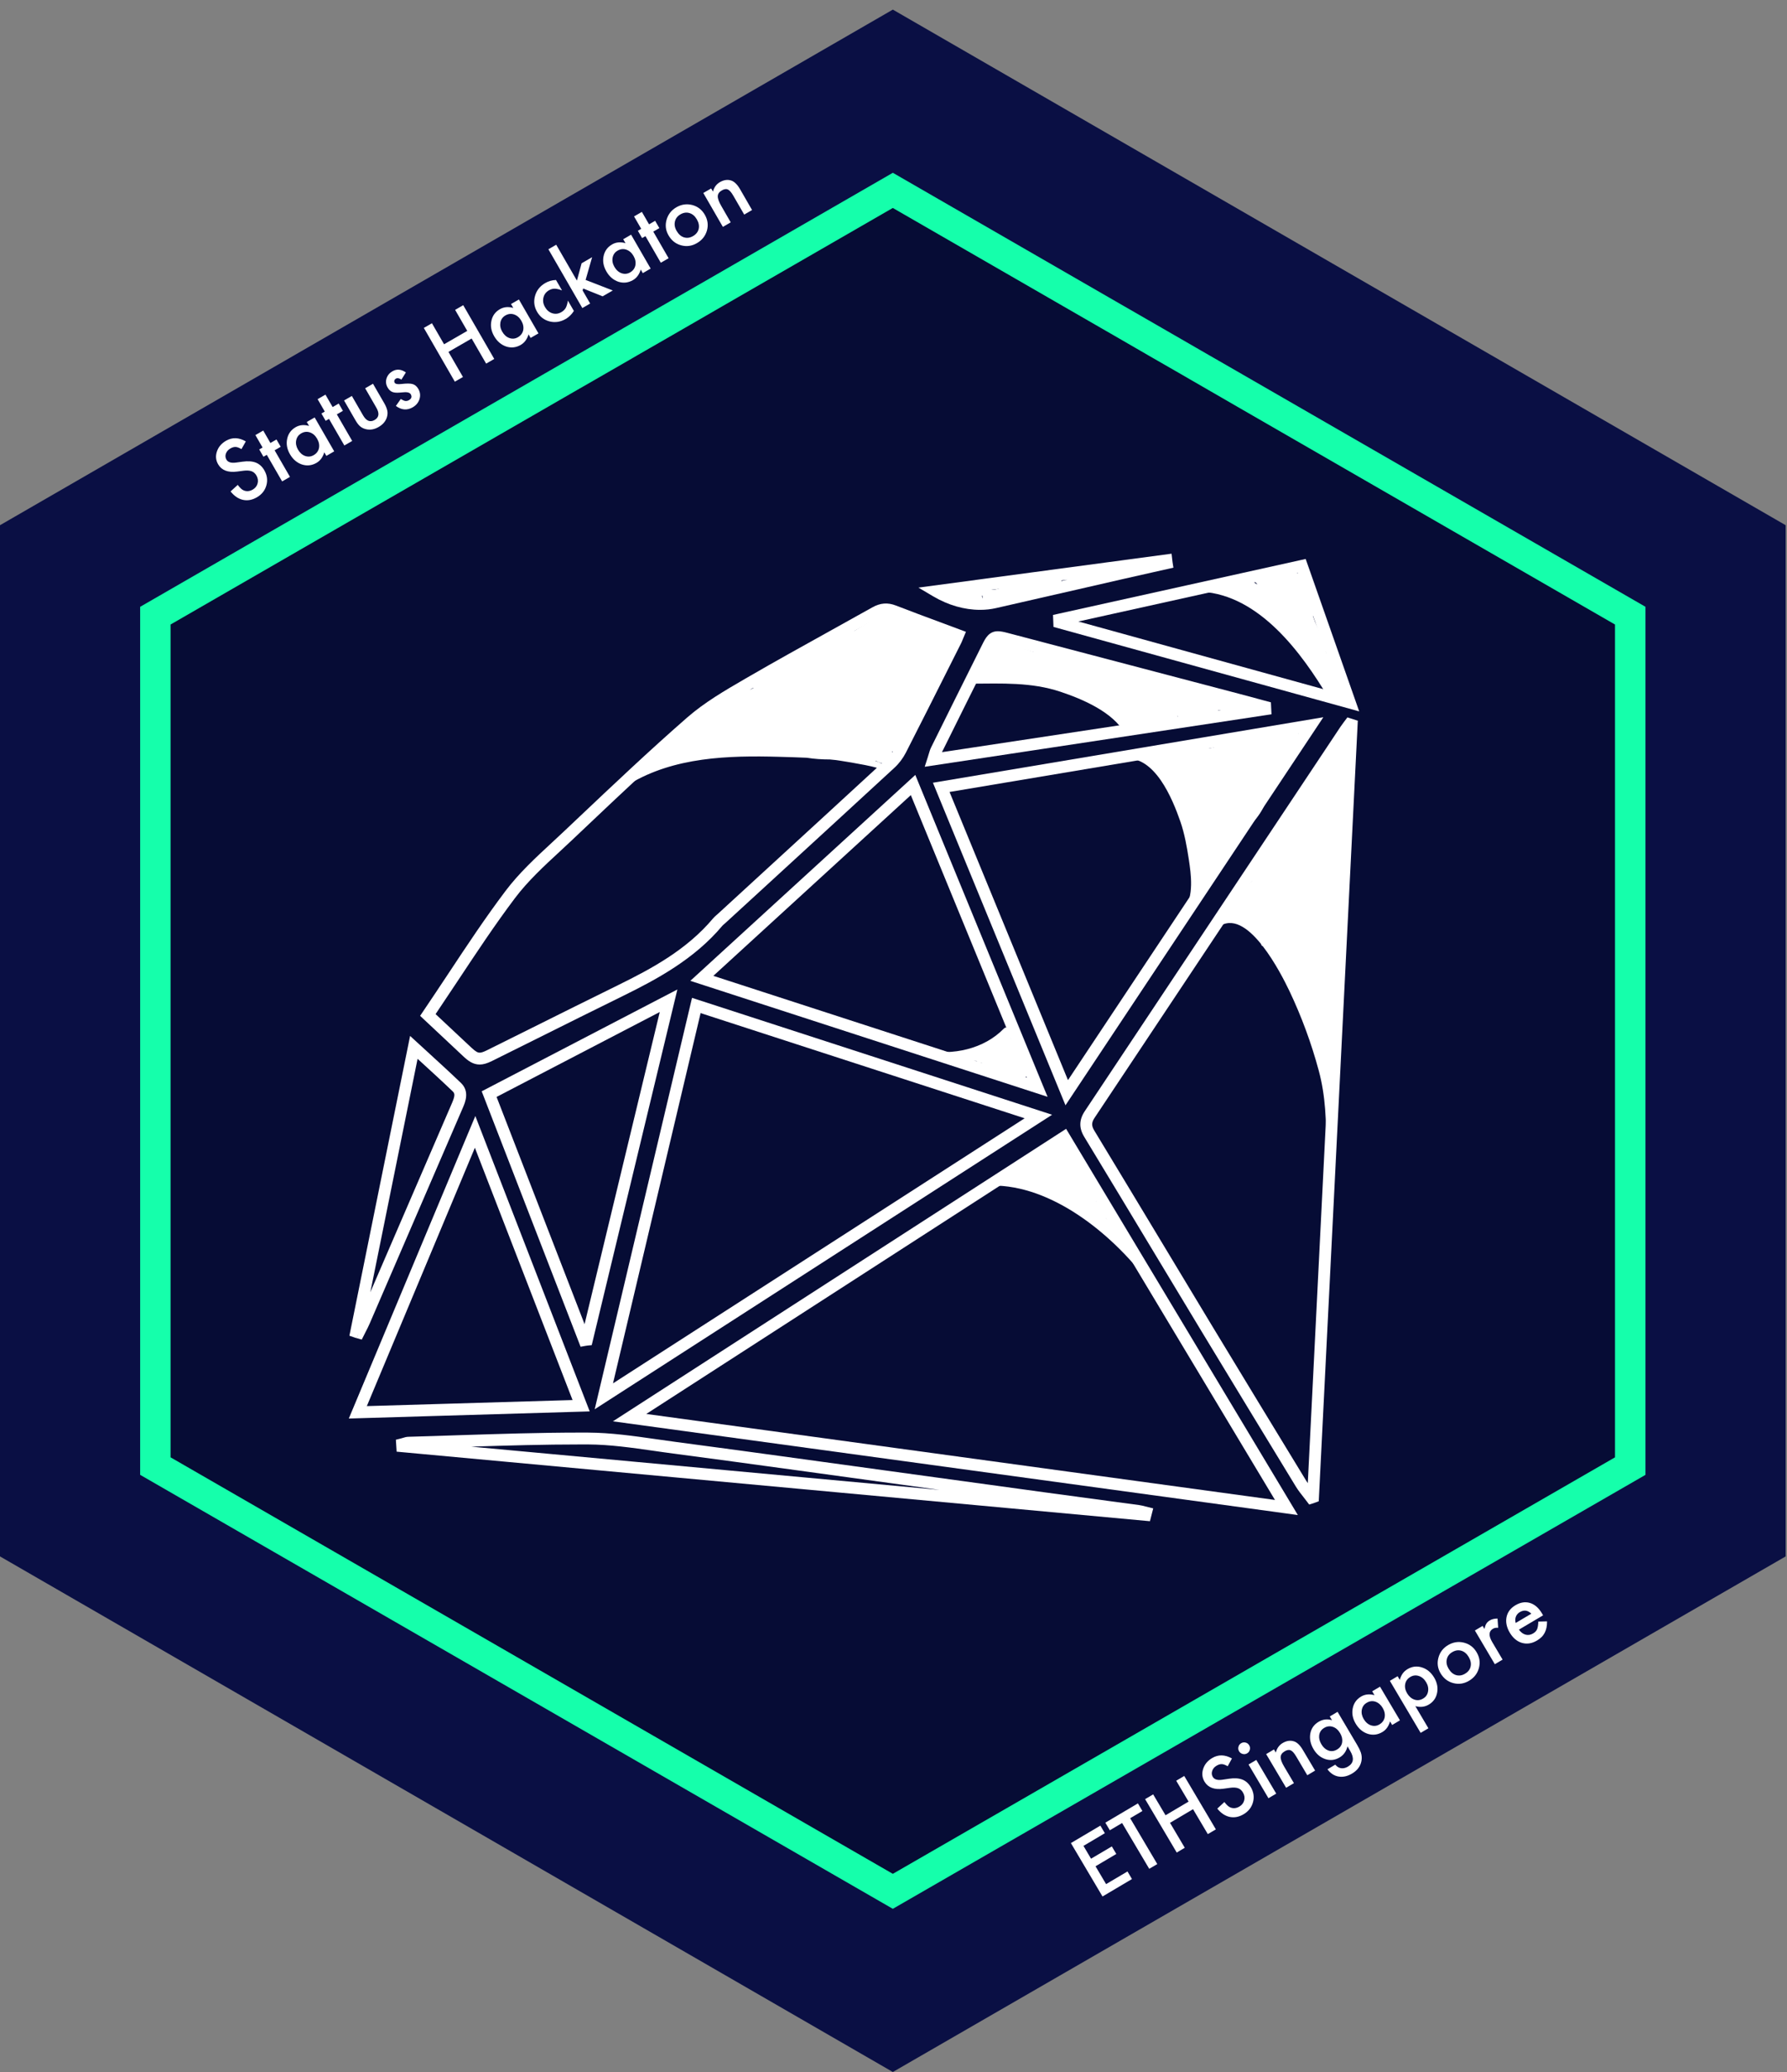 <?xml version="1.0" encoding="utf-8"?>
<!-- Generator: Adobe Illustrator 16.0.0, SVG Export Plug-In . SVG Version: 6.00 Build 0)  -->
<!DOCTYPE svg PUBLIC "-//W3C//DTD SVG 1.1//EN" "http://www.w3.org/Graphics/SVG/1.1/DTD/svg11.dtd">
<svg version="1.1" id="Layer_1" xmlns="http://www.w3.org/2000/svg" xmlns:xlink="http://www.w3.org/1999/xlink" x="0px" y="0px"
	 width="110.708px" height="128.333px" viewBox="0 0 110.708 128.333" enable-background="new 0 0 110.708 128.333"
	 xml:space="preserve">
<rect x="0" y="0" width="110.708" height="128.333" fill="#808080" stroke="none"/>
<g>
	<g>
		<polygon fill="#0A0F44" points="55.313,128.333 0,96.399 0,32.53 55.313,0.595 110.625,32.53 110.625,96.399 		"/>
	</g>
</g>
<g>
	<g>
		<polygon fill="#060C35" points="55.599,116.924 10.374,90.811 10.374,38.59 55.599,12.478 100.827,38.59 100.827,90.811 		"/>
	</g>
</g>
<g>
	<g>
		<path fill="#15FFAB" d="M77.513,23.501l-0.955-0.551l-2.105-1.211l-0.318-0.184l-1.877-1.083l-0.319-0.184l-2.271-1.308
			l-0.955-0.55l-13.4-7.728l-10.394,5.994l-0.955,0.551l-2.471,1.421l-0.319,0.184l-2.56,1.475l-0.32,0.185L35.889,21.9
			l-0.956,0.551L8.683,37.584v53.763l46.629,26.879l46.63-26.879V37.584L77.513,23.501z M100.054,90.262l-44.742,25.797
			L10.566,90.262V38.681l25.219-14.544l0.955-0.548l2.409-1.387l0.315-0.184l2.565-1.477l0.319-0.184l2.467-1.425l0.955-0.551
			l9.541-5.501l12.549,7.235l0.956,0.551l2.269,1.311l0.319,0.185l1.877,1.079l0.316,0.184l2.107,1.216l0.951,0.55l23.397,13.49
			V90.262z"/>
	</g>
</g>
<g>
	<g>
		<path fill="#FFFFFF" d="M80.404,93.837l-0.758-0.104c-9.82-1.345-19.589-2.681-29.394-4.021l-12.28-1.68l28.075-18.116
			L80.404,93.837z M40.039,87.575l10.313,1.409c9.554,1.309,19.07,2.608,28.635,3.918L65.807,70.946L40.039,87.575z"/>
	</g>
	<g>
		<path fill="#FFFFFF" d="M81.106,93.186l-0.155-0.204c-0.057-0.073-0.113-0.148-0.172-0.224c-0.172-0.218-0.352-0.444-0.502-0.69
			c-1.952-3.203-3.901-6.406-5.842-9.614c-0.934-1.547-1.865-3.093-2.798-4.641c-1.485-2.468-2.972-4.936-4.466-7.399
			c-0.335-0.551-0.323-1.058,0.035-1.596c3.742-5.618,7.481-11.241,11.22-16.862l4.62-6.944c0.061-0.092,0.128-0.182,0.197-0.273
			l0.231-0.306l0.644,0.206l-0.782,15.646c-0.541,10.818-1.082,21.636-1.625,32.458l-0.012,0.24l-0.226,0.085
			c-0.055,0.02-0.088,0.033-0.123,0.043L81.106,93.186z M83.319,45.928l-4.28,6.435c-3.739,5.622-7.479,11.243-11.222,16.862
			c-0.202,0.302-0.205,0.5-0.018,0.808c1.495,2.465,2.98,4.933,4.469,7.402c0.931,1.547,1.862,3.093,2.796,4.639
			c1.94,3.207,3.889,6.409,5.84,9.609c0.036,0.061,0.075,0.119,0.116,0.179c0.528-10.54,1.056-21.077,1.582-31.614L83.319,45.928z"
			/>
	</g>
	<g>
		<path fill="#FFFFFF" d="M29.716,65.934c-0.415,0-0.725-0.238-0.999-0.495l-2.69-2.521l0.175-0.26
			c0.524-0.773,1.031-1.539,1.533-2.294c1.197-1.81,2.329-3.519,3.582-5.18c0.83-1.102,1.863-2.059,2.864-2.985
			c0.24-0.222,0.48-0.444,0.717-0.668l0.838-0.792c2.208-2.089,4.489-4.249,6.818-6.283c1.092-0.956,2.375-1.699,3.614-2.418
			l0.144-0.083c1.685-0.978,3.415-1.936,5.088-2.865c0.882-0.489,1.762-0.977,2.64-1.47c0.495-0.279,0.956-0.314,1.469-0.114
			c0.893,0.347,1.771,0.673,2.703,1.019c0.421,0.157,0.845,0.313,1.273,0.474l0.356,0.133L59.646,39.6
			c-0.037,0.091-0.069,0.173-0.109,0.251l-0.765,1.52c-0.882,1.754-1.764,3.508-2.657,5.256c-0.172,0.333-0.416,0.659-0.693,0.916
			c-2.554,2.354-5.111,4.7-7.668,7.045l-2.805,2.572c-0.027,0.026-0.059,0.052-0.088,0.077c-0.042,0.036-0.084,0.071-0.118,0.111
			c-1.73,2.063-4.069,3.314-6.126,4.326c-1.776,0.873-3.55,1.756-5.322,2.64c-0.939,0.468-1.878,0.936-2.818,1.402
			C30.174,65.866,29.94,65.934,29.716,65.934z M26.985,62.81l2.234,2.093c0.263,0.245,0.388,0.296,0.497,0.296
			c0.103,0,0.241-0.045,0.434-0.141c0.939-0.465,1.878-0.934,2.817-1.401c1.773-0.883,3.548-1.768,5.327-2.642
			c2.08-1.023,4.247-2.185,5.888-4.139c0.06-0.071,0.13-0.134,0.201-0.196l0.07-0.06l2.804-2.573
			c2.558-2.345,5.113-4.69,7.665-7.042c0.215-0.199,0.406-0.453,0.539-0.711c0.893-1.747,1.774-3.499,2.655-5.252l0.75-1.491
			c-0.305-0.113-0.608-0.226-0.909-0.337c-0.936-0.346-1.817-0.672-2.714-1.023c-0.308-0.119-0.539-0.102-0.843,0.07
			c-0.88,0.494-1.762,0.983-2.644,1.472c-1.67,0.927-3.397,1.885-5.076,2.858l-0.143,0.083c-1.21,0.702-2.461,1.427-3.499,2.335
			c-2.319,2.025-4.596,4.179-6.798,6.264l-0.838,0.793c-0.239,0.226-0.48,0.45-0.723,0.674c-0.977,0.903-1.986,1.837-2.777,2.887
			c-1.238,1.644-2.363,3.344-3.556,5.144C27.901,61.442,27.449,62.123,26.985,62.81z"/>
	</g>
	<g>
		<path fill="#FFFFFF" d="M36.843,87.285l6.029-25.481l0.38,0.123c7.064,2.291,14.076,4.566,21.191,6.877l0.736,0.24l-0.651,0.418
			c-4.636,2.984-9.244,5.95-13.854,8.919L36.843,87.285z M43.404,62.748L37.977,85.68l12.298-7.917
			c4.396-2.829,8.788-5.659,13.204-8.5C56.745,67.076,50.096,64.918,43.404,62.748z"/>
	</g>
	<g>
		<path fill="#FFFFFF" d="M66.009,68.458L57.797,48.48l24.186-4.057l-0.469,0.706c-3.499,5.263-6.964,10.476-10.432,15.694
			L66.009,68.458z M58.826,49.052L66.163,66.9l4.309-6.482c3.313-4.985,6.623-9.967,9.962-14.989L58.826,49.052z"/>
	</g>
	<g>
		<path fill="#FFFFFF" d="M64.9,67.933L42.767,60.75l13.938-12.753l0.199,0.486c2.562,6.235,5.101,12.416,7.692,18.717L64.9,67.933z
			 M44.193,60.441l19.423,6.303c-2.419-5.883-4.796-11.668-7.189-17.497L44.193,60.441z"/>
	</g>
	<g>
		<path fill="#FFFFFF" d="M21.609,87.859l0.22-0.525c2.422-5.785,4.816-11.509,7.266-17.371l0.353-0.841l0.329,0.851
			c2.217,5.718,4.386,11.319,6.568,16.959l0.188,0.485l-0.519,0.016c-3.111,0.09-6.195,0.182-9.3,0.274L21.609,87.859z
			 M29.42,71.088c-2.255,5.39-4.463,10.671-6.694,16.002l3.964-0.117c2.933-0.088,5.847-0.175,8.781-0.259
			C33.46,81.514,31.46,76.348,29.42,71.088z"/>
	</g>
	<g>
		<path fill="#FFFFFF" d="M35.969,83.414l-0.637-1.647c-1.781-4.601-3.564-9.205-5.371-13.868l-0.119-0.307l12.123-6.307
			l-5.307,22.029l-0.259,0.026c-0.044,0.005-0.087,0.01-0.129,0.019L35.969,83.414z M30.764,67.94
			c1.767,4.558,3.51,9.062,5.252,13.56l0.199,0.515l4.658-19.334L30.764,67.94z"/>
	</g>
	<g>
		<path fill="#FFFFFF" d="M57.287,47.491l0.182-0.564c0.025-0.079,0.046-0.149,0.065-0.214c0.046-0.156,0.085-0.291,0.152-0.427
			c0.953-1.928,1.914-3.854,2.876-5.782l0.293-0.588c0.191-0.385,0.409-0.819,0.964-0.819c0.172,0,0.362,0.04,0.594,0.101
			l14.352,3.773c0.367,0.096,0.737,0.196,1.105,0.296l0.865,0.234l0.036,0.74l-0.328,0.049c-6.479,0.982-12.955,1.961-19.519,2.954
			L57.287,47.491z M61.819,39.831c-0.058,0-0.102,0-0.307,0.413l-0.293,0.588c-0.956,1.917-1.912,3.834-2.862,5.754l0.457-0.068
			c6.092-0.922,12.108-1.831,18.122-2.742c-0.12-0.032-0.239-0.063-0.358-0.095l-14.352-3.772
			C62.082,39.87,61.918,39.831,61.819,39.831z"/>
	</g>
	<g>
		<path fill="#FFFFFF" d="M84.204,44.061L65.266,38.83l-0.03-0.742l0.299-0.066c4.994-1.104,9.986-2.209,15.035-3.331l0.319-0.07
			l0.485,1.38c0.858,2.438,1.715,4.872,2.598,7.397L84.204,44.061z M66.805,38.493l16.241,4.486
			c-0.801-2.289-1.582-4.509-2.365-6.733l-0.27-0.767C75.845,36.492,71.323,37.494,66.805,38.493z"/>
	</g>
	<g>
		<path fill="#FFFFFF" d="M71.241,94.218l-0.313-0.028l-46.356-4.279l-0.046-0.74l0.294-0.073c0.038-0.008,0.073-0.021,0.11-0.031
			c0.109-0.035,0.243-0.078,0.395-0.078c1.013-0.027,2.037-0.062,3.059-0.096c2.488-0.079,5.063-0.164,7.596-0.164l0.46,0.001
			c1.399,0.007,2.81,0.208,4.173,0.403c0.425,0.062,0.851,0.121,1.274,0.178c2.535,0.333,5.067,0.681,7.598,1.028l8.394,1.153
			c2.285,0.315,4.57,0.628,6.854,0.94c1.061,0.146,2.122,0.288,3.183,0.43c0.889,0.12,1.777,0.238,2.666,0.359
			c0.128,0.017,0.252,0.05,0.377,0.083l0.485,0.12L71.241,94.218z M29.2,89.601l29.01,2.679c-0.145-0.021-0.288-0.04-0.434-0.061
			l-8.394-1.153c-2.53-0.346-5.06-0.695-7.593-1.028c-0.428-0.054-0.856-0.116-1.285-0.178c-1.338-0.191-2.721-0.39-4.07-0.396
			h-0.457C33.725,89.463,31.435,89.529,29.2,89.601z"/>
	</g>
	<g>
		<path fill="#FFFFFF" d="M22.412,82.969l-0.292-0.081l0.099-0.355l-0.104,0.354c-0.056-0.017-0.11-0.032-0.166-0.052l-0.303-0.104
			l1.577-7.791c0.692-3.412,1.379-6.801,2.054-10.14l0.129-0.638l1.106,1.013c0.675,0.618,1.373,1.255,2.047,1.901
			c0.545,0.525,0.262,1.188,0.127,1.506c-1.096,2.533-2.191,5.068-3.284,7.604l-1.039,2.408c-0.487,1.13-0.974,2.26-1.464,3.39
			c-0.075,0.175-0.162,0.345-0.25,0.513L22.412,82.969z M25.87,65.581c-0.634,3.133-1.277,6.309-1.925,9.502l-1.002,4.953
			c0.25-0.579,0.499-1.156,0.748-1.735l1.04-2.409c1.092-2.534,2.187-5.069,3.283-7.602c0.186-0.436,0.161-0.569,0.039-0.687
			c-0.667-0.639-1.362-1.273-2.034-1.888L25.87,65.581z"/>
	</g>
	<g>
		<path fill="#FFFFFF" d="M60.721,37.772c-0.978,0-1.983-0.29-2.909-0.837l-0.913-0.54l15.681-2.101l0.043,0.372
			c0.006,0.052,0.011,0.104,0.019,0.155l0.053,0.339l-1.269,0.285c-0.61,0.137-1.219,0.273-1.83,0.413l-2.909,0.667
			c-1.659,0.381-3.318,0.76-4.979,1.138C61.394,37.736,61.062,37.772,60.721,37.772z M59.324,36.813
			c0.76,0.24,1.545,0.29,2.22,0.136c1.526-0.349,3.051-0.697,4.575-1.047L59.324,36.813z"/>
	</g>
</g>
<g>
	<path fill="#FFFFFF" d="M59.087,39.538v-0.072c0-0.108-0.095-0.183-0.198-0.177c-0.032-0.011-0.073-0.018-0.117-0.023
		c-0.05-0.438-0.6-0.631-0.977-0.457c-0.523-0.708-1.404-0.924-2.48-0.692c0.005-0.009,0.009-0.018,0.014-0.026
		c0.104-0.167-0.095-0.329-0.251-0.252c-0.408,0.203-0.812,0.406-1.18,0.658c-0.328,0.179-0.646,0.375-0.961,0.573
		c-0.039-0.024-0.087-0.036-0.141-0.024c-0.611,0.127-1.115,0.456-1.616,0.798c-0.19,0.087-0.377,0.181-0.559,0.283
		c-0.058,0.006-0.111,0.02-0.163,0.037c-0.06-0.023-0.131-0.021-0.191,0.032c-0.397,0.335-0.809,0.649-1.229,0.951
		c-0.771,0.109-1.49,0.229-2.146,0.787c-0.229,0.195-0.282,0.451-0.219,0.681c-0.063,0.034-0.129,0.065-0.192,0.098
		c0-0.141-0.197-0.25-0.314-0.13c-0.023,0.022-0.044,0.045-0.064,0.067c-0.013,0.001-0.026,0.002-0.039,0.007
		c-0.725,0.262-1.355,0.621-1.917,1.149c-0.066,0.062-0.067,0.136-0.036,0.199c-0.387,0.252-0.78,0.489-1.2,0.645
		c-0.2,0.056-0.4,0.114-0.6,0.176c-0.404,0.128-0.451,0.551-0.285,0.861c-0.401,0.278-0.778,0.573-1.116,0.914
		c-0.454,0.265-0.889,0.555-1.292,0.877c-0.127,0.101-0.043,0.25,0.08,0.291c-0.306,0.145-0.607,0.299-0.901,0.476
		c-0.201,0.124-0.018,0.44,0.187,0.318c2.786-1.68,6.139-1.776,9.302-1.688c0.565,0.016,1.132,0.031,1.698,0.058
		c0.468,0.076,0.946,0.106,1.427,0.106c0.123,0.013,0.247,0.022,0.369,0.037c0.011,0.001,0.032,0.005,0.053,0.007
		c0.068,0.012,0.137,0.022,0.204,0.03c0.706,0.109,2.584,0.423,2.53,0.569c-0.081,0.222,0.273,0.318,0.354,0.097
		c0.1-0.27-0.193-0.479-0.685-0.644c0.002-0.004,0.002-0.01,0.003-0.014h0.014c0.242,0.125,0.494,0.209,0.798,0.242
		c0.106,0.012,0.176-0.086,0.18-0.182c0.04-0.019,0.072-0.042,0.122-0.095c0.025,0.009,0.052,0.019,0.078,0.028
		c0.165,0.05,0.327-0.192,0.178-0.308c-0.104-0.081-0.214-0.151-0.325-0.222c-0.013-0.015-0.025-0.031-0.038-0.045
		c0.39,0.092,0.853-0.168,0.846-0.645c0.008-0.118,0.006-0.235-0.003-0.35c0.026-0.022,0.049-0.049,0.059-0.089
		c0.044-0.206,0.107-0.401,0.179-0.595c0.088,0.073,0.256,0.064,0.311-0.078c0.074-0.192,0.158-0.382,0.237-0.573
		c0.155-0.098,0.27-0.254,0.271-0.443c0.002-0.041,0.002-0.083,0.002-0.124c0.092-0.189,0.172-0.393,0.246-0.599
		c0.466-0.977,0.995-1.922,1.612-2.808c0.07-0.101,0.019-0.195-0.065-0.237c0.044-0.076,0.083-0.155,0.11-0.232
		c0.025-0.031,0.041-0.068,0.041-0.113v-0.097C59.087,39.548,59.088,39.542,59.087,39.538z"/>
</g>
<g>
	<path fill="#FFFFFF" d="M76.867,43.531c-0.188,0.084-0.328,0.05-0.486-0.062c-0.081-0.058-0.17-0.026-0.225,0.038
		c-0.043-0.03-0.088-0.062-0.144-0.1c-0.034-0.023-0.069-0.026-0.105-0.022l-0.078-0.039c-0.071-0.043-0.162-0.026-0.22,0.031
		c-0.025-0.004-0.049-0.008-0.074-0.013c-0.054-0.057-0.106-0.11-0.158-0.172c-0.07-0.086-0.177-0.066-0.245-0.004
		c-0.02-0.021-0.042-0.039-0.062-0.058c-0.063-0.068-0.15-0.062-0.216-0.021c-0.015-0.009-0.029-0.021-0.049-0.026
		c-0.852-0.271-1.687-0.583-2.57-0.735c-0.093-0.015-0.161,0.029-0.198,0.092c-0.484-0.148-0.839-0.26-0.903-0.276
		c-0.041-0.011-0.075-0.005-0.106,0.006c-0.005-0.002-0.01-0.003-0.017-0.006c-0.002,0-0.003,0-0.003,0
		c0.03-0.096-0.001-0.22-0.118-0.244c-0.18-0.038-0.354-0.066-0.529-0.09c-0.048-0.011-0.096-0.02-0.146-0.033
		c-0.04-0.011-0.076-0.005-0.107,0.007c-0.004-0.001-0.008-0.001-0.012-0.001c-0.014-0.058-0.053-0.109-0.124-0.128
		c-0.241-0.062-0.474-0.122-0.723-0.13c-0.07-0.001-0.122,0.033-0.152,0.081c-0.402-0.192-0.821-0.347-1.268-0.441
		c-0.029-0.006-0.058-0.003-0.084,0.005c-0.37-0.129-0.748-0.239-1.141-0.311c-0.06-0.011-0.109,0-0.146,0.024
		c-0.396-0.25-0.813-0.461-1.262-0.636c-0.14-0.054-0.237,0.086-0.225,0.209c-0.088-0.027-0.178-0.061-0.266-0.086
		c-0.056-0.016-0.103-0.005-0.141,0.019c-0.081-0.042-0.161-0.084-0.244-0.124c-0.118-0.057-0.216,0.003-0.253,0.091
		c-0.268-0.081-0.534-0.162-0.803-0.24c-0.331-0.129-0.662-0.263-1.008-0.357c-0.047-0.014-0.092-0.006-0.129,0.016
		c-0.019-0.006-0.036-0.011-0.055-0.016c-0.017-0.006-0.032-0.005-0.047-0.006c-0.038-0.043-0.077-0.09-0.117-0.131
		c-0.133-0.138-0.347,0.006-0.308,0.179c0.006,0.025,0.017,0.048,0.023,0.073c-0.084-0.013-0.166,0.046-0.196,0.129
		c-0.086,0.031-0.154,0.128-0.132,0.226c0.015,0.064,0.039,0.124,0.059,0.187c-0.147-0.146-0.388,0.046-0.284,0.224
		c0.007,0.014,0.014,0.025,0.022,0.039c-0.239,0.062-0.412,0.238-0.537,0.496c-0.163,0.191-0.259,0.423-0.246,0.719
		c0.001,0.023,0.008,0.042,0.017,0.061c-0.047,0-0.093,0.001-0.14,0.002c-0.235,0-0.236,0.368,0,0.367
		c1.87-0.009,3.721-0.1,5.519,0.503c1.381,0.462,3.245,1.256,3.994,2.588c0.116,0.207,0.434,0.022,0.317-0.185
		c-0.077-0.137-0.168-0.265-0.264-0.389c0.033,0.04,0.064,0.081,0.098,0.121c0.1,0.118,0.264,0.038,0.304-0.082
		c0.012,0.015,0.023,0.029,0.034,0.044c0.094,0.122,0.257,0.089,0.319-0.008c0.143,0.064,0.295,0.112,0.465,0.153
		c0.104,0.026,0.203-0.05,0.229-0.141c0.026,0.006,0.05,0.013,0.076,0.019c0.113,0.023,0.226-0.071,0.235-0.175
		c0.007-0.007,0.014-0.015,0.019-0.024c0.017,0.006,0.035,0.009,0.052,0.015c0.07,0.022,0.129,0.003,0.168-0.036
		c0.215,0.019,0.429,0.017,0.664-0.026c0.066-0.011,0.104-0.064,0.12-0.124c0.071,0.022,0.135,0.048,0.211,0.063
		c0.154,0.031,0.293-0.124,0.207-0.27c-0.008-0.013-0.018-0.022-0.024-0.036c0.062,0.02,0.12,0.045,0.186,0.061
		c0.029,0.007,0.062,0.005,0.092-0.003c0.249,0.16,0.521,0.28,0.825,0.371c0.11,0.032,0.24-0.059,0.231-0.178
		c-0.002-0.067-0.014-0.129-0.025-0.19c0.008-0.001,0.014-0.003,0.021-0.006c0.139,0.065,0.267-0.084,0.244-0.22
		c0-0.003-0.003-0.006-0.003-0.009c0.054,0.031,0.104,0.064,0.161,0.093c0.075,0.04,0.154,0.023,0.209-0.023
		c0.013,0.008,0.022,0.017,0.035,0.023c0.137,0.083,0.269-0.031,0.271-0.163c0.015-0.005,0.03-0.013,0.043-0.022
		c0.112,0.056,0.233-0.006,0.261-0.114c0.048,0.018,0.099,0.012,0.143-0.006c0.035,0.032,0.066,0.063,0.104,0.094
		c0.077,0.062,0.179,0.057,0.245,0.008c0.02,0.017,0.042,0.032,0.061,0.052c0.082,0.088,0.229,0.052,0.29-0.035
		c0.113,0.054,0.242-0.012,0.265-0.122c0.131,0.013,0.265-0.031,0.464-0.12C77.27,43.751,77.083,43.435,76.867,43.531z"/>
</g>
<g>
	<path fill="#FFFFFF" d="M82.169,40.424c-0.01-0.023-0.021-0.046-0.031-0.071c0.026-0.039,0.038-0.085,0.018-0.141
		c-0.205-0.576-0.421-1.14-0.683-1.686c-0.045-0.125-0.09-0.25-0.134-0.376c0.067-0.042,0.111-0.12,0.083-0.202
		c-0.195-0.577-0.404-1.146-0.629-1.711c-0.003-0.012-0.01-0.027-0.014-0.039c0.267-0.485,0.008-0.675-0.451-0.719
		c-0.055-0.046-0.142-0.062-0.217-0.027c-0.015,0.006-0.027,0.012-0.042,0.019c-0.081,0-0.163,0.004-0.25,0.009
		c-0.034-0.064-0.078-0.133-0.13-0.207c-0.046-0.064-0.125-0.113-0.208-0.085c-0.605,0.212-1.223,0.143-1.672,0.66
		c-0.089,0.104-0.054,0.224,0.038,0.279c0.007,0.014,0.013,0.028,0.023,0.042c0.01,0.012,0.021,0.022,0.03,0.034
		c-0.247-0.151-0.497-0.292-0.771-0.401c-0.172-0.07-0.31,0.189-0.178,0.307c0.03,0.027,0.062,0.053,0.092,0.081
		c-0.158-0.048-0.316-0.096-0.465-0.144c-0.152-0.049-0.293,0.148-0.208,0.273c-0.183-0.055-0.374-0.092-0.575-0.096
		c-0.153-0.002-0.207,0.146-0.157,0.259c-0.384-0.102-0.779-0.173-1.189-0.198c-0.236-0.015-0.234,0.353,0,0.367
		c3.57,0.217,6.185,3.774,7.86,6.582c0.078,0.132,0.24,0.098,0.309,0.002c0.041,0.056,0.104,0.08,0.165,0.079
		c0.067,0.189,0.354,0.161,0.357-0.052C83.161,42.192,82.696,41.299,82.169,40.424z"/>
</g>
<g>
	<path fill="#FFFFFF" d="M80.185,45.362c0.079-0.144-0.068-0.283-0.213-0.259c-0.376,0.063-0.748,0.188-1.104,0.352
		c-0.059-0.021-0.108-0.055-0.162-0.087c-0.144-0.09-0.275,0.045-0.27,0.175c-0.047,0.008-0.096,0.013-0.142,0.027
		c-0.05-0.04-0.123-0.056-0.202-0.019c-0.133,0.06-0.253,0.134-0.356,0.219c-0.104,0-0.205,0.004-0.302,0.014
		c-0.016-0.076-0.068-0.142-0.168-0.136c-0.108,0.006-0.218,0.02-0.326,0.037c-0.075-0.047-0.183-0.036-0.247,0.046
		c-0.526,0.113-1.035,0.325-1.521,0.572c-0.087,0.014-0.174,0.032-0.261,0.048c-0.016-0.01-0.029-0.019-0.044-0.024
		c-0.399-0.146-1.408-0.163-1.749,0.235c-0.431-0.096-0.887-0.064-1.27,0.15c-0.016,0.009-0.026,0.02-0.038,0.031
		c-0.28-0.081-0.576-0.061-0.898,0.073c-0.019,0.009-0.038,0.022-0.056,0.038c-0.357-0.18-0.75-0.274-1.18-0.228
		c-0.233,0.024-0.234,0.392,0,0.367c1.863-0.198,2.956,2.467,3.449,3.887c0.26,0.749,0.402,1.553,0.522,2.333
		c0.147,0.957,0.324,2.277-0.274,3.113c-0.139,0.192,0.181,0.375,0.317,0.185c0.249-0.349,0.37-0.764,0.42-1.196
		c0.053-0.004,0.103-0.03,0.131-0.088c0.117-0.239,0.21-0.477,0.287-0.717c0.079-0.013,0.154-0.07,0.167-0.171
		c0.008-0.078,0.021-0.155,0.031-0.233c0.27-0.327,0.515-0.668,0.734-1.021c0.08,0.039,0.188,0.027,0.25-0.062
		c0.408-0.606,0.81-1.217,1.199-1.834c0.034,0.109,0.15,0.208,0.264,0.124c0.762-0.556,1.297-1.437,1.432-2.375
		c0.021-0.15-0.104-0.268-0.25-0.21c0.032-0.06,0.064-0.119,0.096-0.179c0.343-0.511,0.677-1.029,1.007-1.547
		c0.35-0.44,0.681-0.896,0.965-1.387C80.513,45.463,80.34,45.281,80.185,45.362z M77.19,50.834c-0.008-0.018-0.015-0.035-0.022-0.05
		c0.286-0.461,0.563-0.927,0.829-1.399c0.054-0.039,0.106-0.077,0.161-0.114C77.989,49.869,77.655,50.425,77.19,50.834z"/>
</g>
<g>
	<path fill="#FFFFFF" d="M65.625,35.8c-0.259-0.04-0.448-0.01-0.645,0.071c-0.039-0.054-0.104-0.09-0.188-0.071
		c-0.645,0.142-1.292,0.259-1.93,0.425c-0.034-0.091-0.139-0.156-0.257-0.1c-0.254,0.116-0.504,0.235-0.758,0.344
		c-0.263,0.069-0.534,0.087-0.803,0.042c-0.018-0.017-0.043-0.03-0.073-0.038c-0.072-0.019-0.146-0.027-0.22-0.041
		c-0.056-0.02-0.111-0.037-0.165-0.063c-0.075-0.037-0.145-0.021-0.195,0.017c-0.393-0.028-0.79,0.002-1.17,0.087
		c-0.152,0.033-0.184,0.264-0.045,0.335c0.551,0.281,0.844,0.446,1.502,0.392c0.168-0.014,0.214-0.178,0.142-0.282
		c0.019-0.006,0.035-0.013,0.054-0.019c-0.02,0.063-0.01,0.134,0.041,0.186c0.082,0.082,0.164,0.163,0.245,0.245
		c0.041,0.042,0.12,0.072,0.178,0.048c0.816-0.335,1.689-0.449,2.543-0.63c0.005,0,0.011,0,0.016,0
		c0.011-0.002,0.022-0.007,0.034-0.009c0.599-0.13,1.188-0.295,1.737-0.604C65.797,36.064,65.787,35.824,65.625,35.8z"/>
</g>
<g>
	<path fill="#FFFFFF" d="M83.287,50.192c-0.023-0.215-0.052-0.427-0.09-0.636c0.036-0.286,0.073-0.571,0.106-0.858
		c0.313-0.865,0.219-1.818,0.207-2.744c-0.003-0.238-0.364-0.238-0.368,0c0,0.017-0.001,0.033-0.001,0.05
		c-0.078-0.067-0.209-0.071-0.279,0.04c-0.548,0.855-1.053,1.729-1.633,2.555c-0.069-0.018-0.149-0.001-0.203,0.078
		c-0.907,1.32-1.866,2.604-2.694,3.979c-0.015,0.026-0.023,0.052-0.026,0.076c-0.012,0.015-0.022,0.031-0.033,0.046
		c-0.069,0.096-0.01,0.204,0.078,0.252c-0.059,0.07-0.117,0.143-0.179,0.21c-0.043,0-0.085,0.015-0.116,0.051
		c-0.103,0.124-0.205,0.246-0.306,0.368c-0.101,0.121-0.03,0.265,0.08,0.3c-0.114,0.191-0.211,0.392-0.282,0.61
		c-0.303,0.381-0.606,0.762-0.861,1.178c-0.188,0.23-0.377,0.464-0.558,0.703c-0.01,0.014-0.016,0.027-0.02,0.04
		c-0.082,0-0.163-0.001-0.25-0.008c-0.223-0.009-0.23,0.299-0.04,0.356c-0.182,0.052-0.363,0.143-0.541,0.281
		c-0.187,0.142-0.005,0.461,0.185,0.317c0.874-0.671,1.837,0.016,2.652,1.021c0.012,0.026,0.022,0.051,0.034,0.077
		c0.018,0.039,0.05,0.063,0.086,0.075c0.758,0.979,1.372,2.194,1.646,2.768c0.75,1.579,1.362,3.237,1.816,4.925
		c0.438,1.625,0.465,3.15,0.465,4.81c0,0.236,0.368,0.236,0.368,0c0-0.815,0.069-1.599-0.011-2.417
		c-0.033-0.363-0.089-0.723-0.156-1.081c0.025-0.028,0.044-0.064,0.045-0.114c0.004-0.637,0.043-1.271,0.062-1.907
		c0.177-0.477,0.038-1.449,0.04-1.768c0-0.044-0.002-0.088-0.002-0.133c0.098,0.019,0.204-0.035,0.206-0.17
		c0.007-1.893,0.125-3.782,0.227-5.672c0.011-0.024,0.018-0.05,0.019-0.083c0.001-0.163,0.005-0.327,0.011-0.492
		c0.016-0.302,0.029-0.604,0.041-0.906c0.07-1.201,0.175-2.411,0.116-3.607c0.032-0.121,0.059-0.244,0.084-0.369
		c0.021-0.021,0.041-0.047,0.047-0.085c0.003-0.017,0.004-0.032,0.006-0.048l0,0v-0.004c0.036-0.211,0.058-0.426,0.079-0.639
		c0.027-0.151,0.072-0.277,0.037-0.447c-0.006-0.034-0.025-0.06-0.049-0.081c0-0.041,0.004-0.082,0.002-0.123
		c0.056-0.185,0.11-0.37,0.17-0.555C83.553,50.257,83.408,50.167,83.287,50.192z"/>
</g>
<g>
	<path fill="#FFFFFF" d="M71.549,79.341c-0.591-0.803-1.3-1.62-2.091-2.387c0.091-0.054,0.139-0.177,0.042-0.281
		c-0.063-0.07-0.131-0.132-0.196-0.2c0.118-0.043,0.195-0.187,0.073-0.291c-0.25-0.213-0.505-0.421-0.755-0.633l-0.114-0.114
		c0.112-0.038,0.184-0.175,0.074-0.293c-0.226-0.243-0.449-0.488-0.675-0.732c0.055-0.066,0.071-0.163,0.001-0.246
		c-0.254-0.3-0.472-0.622-0.685-0.95c-0.002-0.012-0.009-0.021-0.014-0.033c0.099-0.035,0.177-0.146,0.116-0.266
		c-0.356-0.71-0.726-1.445-1.315-1.995c-0.082-0.076-0.183-0.057-0.249,0c-0.127-0.126-0.328,0.002-0.294,0.177
		c-0.24,0.018-0.438,0.182-0.617,0.364c-0.125,0.033-0.229,0.083-0.315,0.156c-0.226,0.092-0.45,0.191-0.668,0.3
		c-0.062-0.005-0.121-0.014-0.188-0.01c-0.104,0.003-0.195,0.104-0.181,0.206c-0.259,0.146-0.509,0.31-0.744,0.496
		c-0.005,0.001-0.011,0.005-0.015,0.005c-0.022,0.01-0.044,0.023-0.066,0.031c-0.113-0.006-0.227-0.012-0.342-0.004
		c-0.119,0.006-0.207,0.111-0.177,0.23c0.022,0.088,0.045,0.162,0.091,0.233c-0.154-0.019-0.31-0.03-0.464-0.036
		c-0.237-0.009-0.237,0.359,0,0.367c3.706,0.145,7.348,3.232,9.45,6.092C71.372,79.715,71.69,79.533,71.549,79.341z"/>
</g>
<g>
	<path fill="#FFFFFF" d="M63.653,66.427c-0.34-0.714-0.6-1.461-1.022-2.131c0.014-0.045,0.025-0.09,0.044-0.132
		c0.063-0.141-0.055-0.269-0.169-0.278c0.055-0.16-0.16-0.337-0.304-0.189c-1.249,1.287-3.178,1.685-4.902,1.361
		c-0.23-0.043-0.329,0.31-0.097,0.354c0.725,0.136,1.48,0.153,2.212,0.043c-0.02,0.059-0.037,0.117-0.057,0.176
		c-0.11,0.21,0.207,0.395,0.316,0.185c0.051-0.096,0.075-0.142,0.094-0.193c0.036,0.037,0.072,0.072,0.107,0.108
		c0.049,0.049,0.112,0.056,0.17,0.042c0.095,0.121,0.292,0.073,0.321-0.073c0.039,0.014,0.079,0.018,0.117,0.009
		c0.011,0.017,0.025,0.03,0.037,0.047c0.053,0.075,0.144,0.098,0.219,0.076c0.03,0.01,0.06,0.014,0.092,0.008
		c0.02,0.033,0.034,0.066,0.057,0.1c0.058,0.09,0.152,0.106,0.226,0.073c0.02,0.007,0.039,0.009,0.061,0.009
		c0.025,0.055,0.051,0.108,0.081,0.163c0.049,0.089,0.153,0.105,0.235,0.068c0.022,0.038,0.044,0.077,0.07,0.116
		c0.093,0.13,0.269,0.099,0.323-0.019c0.016,0.025,0.027,0.054,0.045,0.08c0.081,0.135,0.306,0.103,0.337-0.047
		c0.05,0.098,0.1,0.196,0.152,0.292c0.052,0.094,0.182,0.107,0.267,0.058c0.014,0.021,0.025,0.044,0.038,0.064
		c0.079,0.118,0.224,0.105,0.297,0.022c0.034,0.045,0.065,0.092,0.101,0.137c0.117,0.153,0.352-0.014,0.307-0.178
		c-0.001-0.007-0.005-0.013-0.006-0.02c0.07,0.002,0.14-0.037,0.174-0.098C63.66,66.609,63.699,66.521,63.653,66.427z"/>
</g>
<g>
	<path fill="#FFFFFF" d="M68.448,113.542l-1.325,0.786l0.469,0.794l1.288-0.761l0.277,0.468l-1.287,0.762l0.654,1.105l1.326-0.784
		l0.278,0.47l-1.825,1.08l-1.959-3.308l1.825-1.081L68.448,113.542z"/>
	<path fill="#FFFFFF" d="M70.016,112.614l1.68,2.84l-0.499,0.294l-1.681-2.837l-0.76,0.45l-0.278-0.471l2.018-1.194l0.278,0.471
		L70.016,112.614z"/>
	<path fill="#FFFFFF" d="M72.207,112.431l1.428-0.846l-0.767-1.293l0.498-0.295l1.959,3.308l-0.499,0.294l-0.915-1.544l-1.426,0.845
		l0.914,1.545l-0.498,0.295l-1.959-3.308l0.499-0.294L72.207,112.431z"/>
	<path fill="#FFFFFF" d="M76.321,108.913l-0.262,0.481c-0.154-0.087-0.276-0.13-0.369-0.13c-0.098-0.004-0.204,0.028-0.317,0.095
		c-0.139,0.081-0.229,0.189-0.274,0.322c-0.046,0.132-0.034,0.257,0.034,0.373c0.096,0.16,0.293,0.22,0.591,0.177l0.41-0.061
		c0.333-0.05,0.608-0.034,0.824,0.049c0.217,0.081,0.392,0.238,0.527,0.464c0.18,0.305,0.228,0.616,0.142,0.934
		c-0.086,0.321-0.28,0.571-0.582,0.751c-0.287,0.17-0.575,0.225-0.863,0.166c-0.284-0.062-0.541-0.23-0.768-0.514l0.438-0.409
		c0.138,0.18,0.257,0.289,0.358,0.331c0.188,0.081,0.379,0.064,0.576-0.052c0.156-0.092,0.254-0.222,0.296-0.386
		c0.041-0.165,0.014-0.328-0.082-0.488c-0.037-0.064-0.08-0.118-0.13-0.159c-0.05-0.045-0.106-0.079-0.172-0.101
		c-0.064-0.021-0.138-0.036-0.222-0.04c-0.083-0.003-0.176,0-0.28,0.016l-0.398,0.055c-0.565,0.076-0.958-0.068-1.176-0.437
		c-0.147-0.249-0.175-0.512-0.084-0.792c0.091-0.281,0.277-0.506,0.56-0.672C75.48,108.66,75.886,108.669,76.321,108.913z"/>
	<path fill="#FFFFFF" d="M76.761,108.465c-0.049-0.085-0.063-0.175-0.036-0.273c0.024-0.099,0.08-0.171,0.165-0.223
		c0.088-0.052,0.18-0.063,0.277-0.04s0.171,0.08,0.223,0.166c0.052,0.087,0.066,0.18,0.04,0.276
		c-0.023,0.099-0.079,0.172-0.165,0.224c-0.089,0.051-0.18,0.066-0.278,0.039C76.888,108.61,76.814,108.553,76.761,108.465z
		 M77.83,109.004l1.235,2.087l-0.482,0.284l-1.234-2.087L77.83,109.004z"/>
	<path fill="#FFFFFF" d="M78.441,108.643l0.484-0.288l0.113,0.193c0.069-0.267,0.211-0.461,0.421-0.588
		c0.243-0.145,0.479-0.18,0.704-0.106c0.194,0.06,0.378,0.238,0.551,0.532l0.759,1.278l-0.484,0.288l-0.69-1.167
		c-0.121-0.204-0.234-0.331-0.338-0.374c-0.103-0.048-0.228-0.028-0.375,0.06c-0.16,0.095-0.242,0.215-0.247,0.36
		c-0.003,0.143,0.071,0.344,0.227,0.604l0.596,1.007l-0.485,0.286L78.441,108.643z"/>
	<path fill="#FFFFFF" d="M84.07,108.06c0.059,0.101,0.106,0.188,0.146,0.267c0.037,0.08,0.067,0.149,0.09,0.215
		c0.059,0.177,0.071,0.352,0.039,0.524c-0.061,0.328-0.256,0.591-0.586,0.785c-0.278,0.165-0.552,0.225-0.82,0.184
		c-0.277-0.045-0.511-0.195-0.701-0.451l0.484-0.288c0.08,0.093,0.157,0.154,0.233,0.185c0.177,0.07,0.36,0.049,0.552-0.063
		c0.354-0.209,0.4-0.53,0.145-0.963l-0.172-0.292c-0.075,0.309-0.237,0.538-0.488,0.687c-0.284,0.168-0.578,0.202-0.881,0.104
		c-0.307-0.1-0.552-0.308-0.736-0.619c-0.181-0.305-0.249-0.614-0.205-0.927c0.049-0.333,0.224-0.59,0.523-0.768
		c0.264-0.155,0.54-0.187,0.83-0.095l-0.141-0.234l0.483-0.287L84.07,108.06z M83.022,107.345c-0.121-0.203-0.271-0.333-0.451-0.39
		c-0.183-0.061-0.361-0.038-0.532,0.063c-0.183,0.107-0.287,0.263-0.313,0.459c-0.023,0.178,0.021,0.364,0.136,0.556
		c0.112,0.191,0.252,0.318,0.42,0.383c0.183,0.071,0.366,0.054,0.55-0.057c0.186-0.109,0.291-0.263,0.319-0.461
		C83.176,107.719,83.134,107.535,83.022,107.345z"/>
	<path fill="#FFFFFF" d="M85.01,104.753l0.484-0.286l1.236,2.085l-0.484,0.288l-0.129-0.22c-0.091,0.303-0.248,0.522-0.477,0.657
		c-0.289,0.172-0.59,0.208-0.9,0.112c-0.313-0.102-0.564-0.313-0.753-0.631c-0.186-0.313-0.246-0.63-0.183-0.949
		c0.064-0.319,0.236-0.563,0.517-0.729c0.244-0.144,0.521-0.172,0.832-0.087L85.01,104.753z M84.48,106.467
		c0.118,0.2,0.27,0.332,0.45,0.394c0.186,0.062,0.361,0.043,0.528-0.056c0.179-0.106,0.287-0.253,0.325-0.44
		c0.033-0.191-0.007-0.387-0.123-0.583c-0.116-0.194-0.267-0.322-0.451-0.386c-0.184-0.059-0.364-0.037-0.538,0.068
		c-0.167,0.098-0.269,0.243-0.305,0.435C84.332,106.09,84.371,106.28,84.48,106.467z"/>
	<path fill="#FFFFFF" d="M88.492,107.043l-0.481,0.285l-1.907-3.223l0.482-0.286l0.134,0.228c0.078-0.303,0.237-0.525,0.479-0.667
		c0.287-0.17,0.586-0.205,0.896-0.104c0.313,0.099,0.563,0.309,0.754,0.628c0.185,0.313,0.246,0.629,0.182,0.947
		c-0.063,0.317-0.235,0.561-0.519,0.727c-0.244,0.146-0.521,0.177-0.829,0.095L88.492,107.043z M88.357,104.198
		c-0.118-0.2-0.27-0.33-0.452-0.392c-0.185-0.062-0.361-0.043-0.528,0.056c-0.178,0.104-0.285,0.251-0.321,0.438
		c-0.038,0.188,0.002,0.383,0.12,0.583c0.117,0.194,0.268,0.323,0.452,0.386c0.183,0.061,0.362,0.039,0.539-0.068
		c0.168-0.098,0.268-0.242,0.303-0.433C88.505,104.577,88.468,104.387,88.357,104.198z"/>
	<path fill="#FFFFFF" d="M89.244,103.635c-0.178-0.302-0.223-0.621-0.132-0.961c0.091-0.339,0.292-0.601,0.601-0.783
		c0.312-0.184,0.639-0.235,0.981-0.15c0.342,0.087,0.603,0.285,0.786,0.595c0.186,0.313,0.232,0.637,0.141,0.977
		s-0.296,0.601-0.612,0.789c-0.311,0.185-0.637,0.233-0.975,0.144C89.696,104.158,89.434,103.955,89.244,103.635z M89.742,103.352
		c0.124,0.208,0.277,0.341,0.46,0.396c0.188,0.055,0.374,0.028,0.561-0.084c0.188-0.111,0.305-0.261,0.345-0.449
		c0.041-0.188,0.002-0.384-0.118-0.587c-0.121-0.203-0.272-0.331-0.457-0.387c-0.188-0.055-0.374-0.026-0.562,0.085
		c-0.185,0.108-0.298,0.258-0.339,0.448C89.589,102.966,89.627,103.158,89.742,103.352z"/>
	<path fill="#FFFFFF" d="M91.372,100.987l0.48-0.284l0.111,0.187c0.033-0.146,0.074-0.257,0.122-0.331
		c0.049-0.077,0.121-0.144,0.217-0.2c0.128-0.075,0.286-0.111,0.473-0.111l0.04,0.572c-0.13-0.013-0.238,0.009-0.326,0.061
		c-0.262,0.154-0.276,0.431-0.04,0.828l0.64,1.082l-0.482,0.284L91.372,100.987z"/>
	<path fill="#FFFFFF" d="M95.597,100.048l-1.496,0.886c0.114,0.163,0.251,0.268,0.409,0.31c0.158,0.043,0.314,0.017,0.468-0.073
		c0.121-0.071,0.204-0.16,0.248-0.263c0.043-0.104,0.068-0.262,0.075-0.473l0.541-0.014c0.002,0.143-0.012,0.274-0.035,0.393
		c-0.025,0.118-0.063,0.225-0.113,0.321c-0.052,0.097-0.116,0.185-0.195,0.262c-0.08,0.078-0.174,0.147-0.282,0.213
		c-0.312,0.185-0.621,0.232-0.928,0.145c-0.308-0.09-0.559-0.302-0.757-0.634c-0.194-0.33-0.262-0.652-0.2-0.964
		c0.065-0.31,0.25-0.556,0.555-0.735c0.307-0.182,0.607-0.229,0.901-0.139c0.292,0.09,0.54,0.307,0.743,0.651L95.597,100.048z
		 M94.869,99.947c-0.22-0.216-0.457-0.25-0.715-0.097c-0.058,0.033-0.107,0.075-0.149,0.123c-0.041,0.049-0.072,0.102-0.095,0.16
		c-0.021,0.06-0.033,0.121-0.036,0.187c-0.002,0.063,0.006,0.13,0.026,0.201L94.869,99.947z"/>
</g>
<g>
	<path fill="#FFFFFF" d="M15.229,27.339l-0.27,0.477c-0.151-0.088-0.274-0.132-0.366-0.133c-0.098-0.004-0.204,0.027-0.318,0.092
		c-0.14,0.081-0.231,0.188-0.279,0.318c-0.047,0.132-0.036,0.256,0.032,0.375c0.093,0.161,0.29,0.222,0.588,0.183l0.41-0.056
		c0.333-0.047,0.609-0.026,0.824,0.058c0.216,0.085,0.39,0.242,0.522,0.47c0.177,0.305,0.221,0.619,0.132,0.936
		c-0.089,0.32-0.287,0.568-0.592,0.744c-0.288,0.167-0.576,0.219-0.863,0.156c-0.285-0.064-0.539-0.238-0.765-0.521l0.444-0.405
		c0.137,0.181,0.255,0.293,0.355,0.334c0.186,0.084,0.379,0.07,0.578-0.045c0.156-0.091,0.255-0.219,0.299-0.383
		c0.043-0.165,0.018-0.328-0.075-0.489c-0.038-0.065-0.082-0.119-0.13-0.162c-0.049-0.044-0.105-0.077-0.17-0.101
		c-0.063-0.023-0.137-0.037-0.221-0.042c-0.083-0.005-0.176-0.002-0.28,0.011l-0.399,0.052c-0.567,0.07-0.956-0.08-1.171-0.451
		c-0.145-0.25-0.169-0.514-0.075-0.793c0.092-0.28,0.281-0.501,0.566-0.666C14.39,27.076,14.797,27.09,15.229,27.339z"/>
	<path fill="#FFFFFF" d="M17.013,27.89l0.951,1.647l-0.485,0.28l-0.951-1.646l-0.207,0.118l-0.261-0.452l0.207-0.119l-0.445-0.771
		l0.486-0.28l0.444,0.77l0.376-0.217l0.262,0.452L17.013,27.89z"/>
	<path fill="#FFFFFF" d="M19.005,26.136l0.488-0.281l1.212,2.1l-0.487,0.282l-0.127-0.222c-0.092,0.302-0.252,0.52-0.482,0.653
		c-0.291,0.167-0.59,0.201-0.902,0.101c-0.312-0.106-0.559-0.318-0.745-0.638c-0.182-0.315-0.239-0.631-0.172-0.95
		c0.067-0.319,0.243-0.56,0.526-0.723c0.245-0.141,0.521-0.167,0.832-0.078L19.005,26.136z M18.458,27.843
		c0.117,0.202,0.265,0.334,0.445,0.398c0.185,0.063,0.36,0.048,0.529-0.05c0.179-0.103,0.289-0.25,0.329-0.437
		c0.037-0.191-0.002-0.386-0.116-0.583c-0.114-0.196-0.262-0.327-0.447-0.39c-0.184-0.063-0.363-0.041-0.539,0.061
		c-0.167,0.097-0.271,0.24-0.31,0.432C18.312,27.465,18.349,27.655,18.458,27.843z"/>
	<path fill="#FFFFFF" d="M20.868,25.664l0.951,1.647l-0.486,0.28l-0.951-1.646l-0.207,0.119l-0.261-0.453l0.207-0.12l-0.444-0.769
		l0.485-0.28l0.445,0.77l0.377-0.218l0.261,0.453L20.868,25.664z"/>
	<path fill="#FFFFFF" d="M21.798,24.524l0.696,1.205c0.202,0.347,0.438,0.442,0.713,0.284c0.274-0.159,0.311-0.411,0.11-0.759
		l-0.695-1.206l0.485-0.28l0.703,1.215c0.096,0.169,0.16,0.325,0.188,0.472c0.023,0.133,0.01,0.272-0.038,0.417
		c-0.083,0.236-0.25,0.428-0.502,0.573c-0.252,0.146-0.5,0.195-0.747,0.146c-0.151-0.029-0.279-0.086-0.384-0.172
		c-0.097-0.074-0.201-0.208-0.312-0.4l-0.701-1.216L21.798,24.524z"/>
	<path fill="#FFFFFF" d="M25.146,23.067l-0.278,0.445c-0.137-0.092-0.253-0.112-0.347-0.058c-0.043,0.026-0.073,0.063-0.088,0.11
		c-0.014,0.047-0.008,0.095,0.018,0.141c0.047,0.081,0.187,0.106,0.418,0.078c0.321-0.038,0.553-0.037,0.697,0.006
		c0.143,0.042,0.26,0.142,0.351,0.3c0.117,0.203,0.141,0.415,0.069,0.638c-0.07,0.213-0.208,0.379-0.414,0.498
		c-0.352,0.204-0.7,0.175-1.046-0.083l0.304-0.43c0.116,0.067,0.197,0.106,0.242,0.116c0.091,0.02,0.176,0.006,0.258-0.041
		c0.165-0.094,0.203-0.216,0.118-0.366c-0.051-0.086-0.161-0.13-0.33-0.131c-0.063,0.003-0.126,0.007-0.188,0.013
		c-0.063,0.005-0.125,0.01-0.19,0.016c-0.181,0.013-0.319,0-0.417-0.036c-0.124-0.046-0.226-0.137-0.305-0.275
		c-0.106-0.182-0.13-0.37-0.074-0.56c0.059-0.193,0.18-0.343,0.362-0.449C24.575,22.842,24.855,22.865,25.146,23.067z"/>
	<path fill="#FFFFFF" d="M27.511,21.323l1.436-0.828l-0.752-1.303l0.503-0.29l1.922,3.33l-0.503,0.289l-0.898-1.554l-1.436,0.828
		l0.898,1.555l-0.503,0.29l-1.921-3.329l0.502-0.29L27.511,21.323z"/>
	<path fill="#FFFFFF" d="M31.659,18.83l0.488-0.281l1.212,2.1l-0.488,0.281l-0.126-0.22c-0.092,0.302-0.254,0.519-0.483,0.652
		c-0.29,0.167-0.591,0.201-0.902,0.101c-0.312-0.106-0.56-0.319-0.746-0.639c-0.182-0.315-0.239-0.631-0.171-0.95
		c0.066-0.319,0.241-0.56,0.525-0.723c0.245-0.141,0.521-0.167,0.832-0.078L31.659,18.83z M31.111,20.538
		c0.116,0.202,0.264,0.334,0.445,0.399c0.185,0.063,0.361,0.047,0.529-0.05c0.18-0.104,0.288-0.25,0.329-0.437
		c0.036-0.192-0.002-0.386-0.116-0.583c-0.114-0.197-0.262-0.326-0.448-0.39c-0.183-0.063-0.363-0.041-0.54,0.061
		c-0.167,0.097-0.27,0.24-0.309,0.431C30.967,20.16,31.002,20.35,31.111,20.538z"/>
	<path fill="#FFFFFF" d="M34.445,17.342l0.373,0.644c-0.189-0.071-0.342-0.105-0.458-0.105c-0.116-0.002-0.232,0.031-0.35,0.098
		c-0.182,0.105-0.297,0.256-0.343,0.454c-0.047,0.198-0.014,0.393,0.096,0.585c0.113,0.197,0.266,0.325,0.455,0.385
		c0.191,0.058,0.378,0.035,0.561-0.072c0.116-0.066,0.204-0.151,0.265-0.253c0.058-0.099,0.104-0.252,0.139-0.459l0.37,0.64
		c-0.138,0.215-0.306,0.38-0.502,0.494c-0.325,0.188-0.657,0.24-0.997,0.156c-0.339-0.085-0.601-0.285-0.782-0.598
		c-0.181-0.314-0.222-0.641-0.125-0.985c0.097-0.343,0.307-0.607,0.629-0.793C33.98,17.413,34.204,17.349,34.445,17.342z"/>
	<path fill="#FFFFFF" d="M34.458,15.158l1.283,2.221l0.291-1.073l0.651-0.376l-0.403,1.408l1.682,0.653l-0.629,0.363l-1.206-0.485
		l-0.033,0.122l0.468,0.809l-0.485,0.28l-2.103-3.641L34.458,15.158z"/>
	<path fill="#FFFFFF" d="M38.61,14.817l0.487-0.282l1.213,2.1l-0.488,0.282l-0.127-0.22c-0.091,0.302-0.253,0.52-0.482,0.652
		c-0.29,0.167-0.592,0.201-0.902,0.102c-0.311-0.106-0.56-0.319-0.744-0.639c-0.183-0.316-0.24-0.632-0.173-0.95
		c0.067-0.319,0.243-0.56,0.525-0.723c0.245-0.141,0.521-0.167,0.832-0.078L38.61,14.817z M38.062,16.525
		c0.115,0.202,0.264,0.333,0.444,0.398c0.185,0.063,0.361,0.047,0.529-0.05c0.179-0.103,0.289-0.25,0.327-0.437
		c0.038-0.191,0-0.386-0.113-0.583c-0.114-0.197-0.264-0.327-0.448-0.391c-0.182-0.062-0.363-0.041-0.539,0.061
		c-0.167,0.096-0.27,0.24-0.309,0.432C37.917,16.146,37.953,16.337,38.062,16.525z"/>
	<path fill="#FFFFFF" d="M40.471,14.346l0.951,1.648l-0.485,0.279l-0.95-1.647l-0.209,0.119l-0.261-0.452l0.207-0.12l-0.444-0.769
		l0.485-0.28l0.445,0.77l0.376-0.218l0.262,0.453L40.471,14.346z"/>
	<path fill="#FFFFFF" d="M41.416,14.577c-0.175-0.303-0.216-0.624-0.122-0.962c0.096-0.338,0.298-0.597,0.609-0.777
		c0.313-0.181,0.642-0.227,0.983-0.14c0.338,0.09,0.598,0.291,0.778,0.602c0.182,0.315,0.226,0.642,0.132,0.98
		c-0.098,0.337-0.304,0.597-0.622,0.78c-0.314,0.182-0.641,0.227-0.978,0.134C41.862,15.104,41.601,14.899,41.416,14.577z
		 M41.917,14.299c0.12,0.21,0.271,0.343,0.454,0.401c0.188,0.058,0.375,0.032,0.563-0.077c0.189-0.11,0.307-0.258,0.35-0.445
		c0.043-0.188,0.006-0.384-0.112-0.589c-0.118-0.204-0.27-0.334-0.453-0.39c-0.187-0.059-0.373-0.032-0.562,0.076
		c-0.186,0.107-0.3,0.256-0.344,0.446S41.803,14.104,41.917,14.299z"/>
	<path fill="#FFFFFF" d="M43.571,11.953l0.486-0.281l0.112,0.193c0.072-0.266,0.215-0.459,0.428-0.583
		c0.245-0.141,0.479-0.175,0.704-0.1c0.194,0.064,0.376,0.243,0.548,0.538l0.742,1.288l-0.486,0.282l-0.678-1.173
		c-0.119-0.206-0.231-0.333-0.334-0.379c-0.103-0.048-0.228-0.029-0.375,0.056c-0.162,0.093-0.246,0.211-0.251,0.357
		c-0.006,0.143,0.067,0.346,0.219,0.608l0.583,1.012l-0.486,0.282L43.571,11.953z"/>
</g>
</svg>

